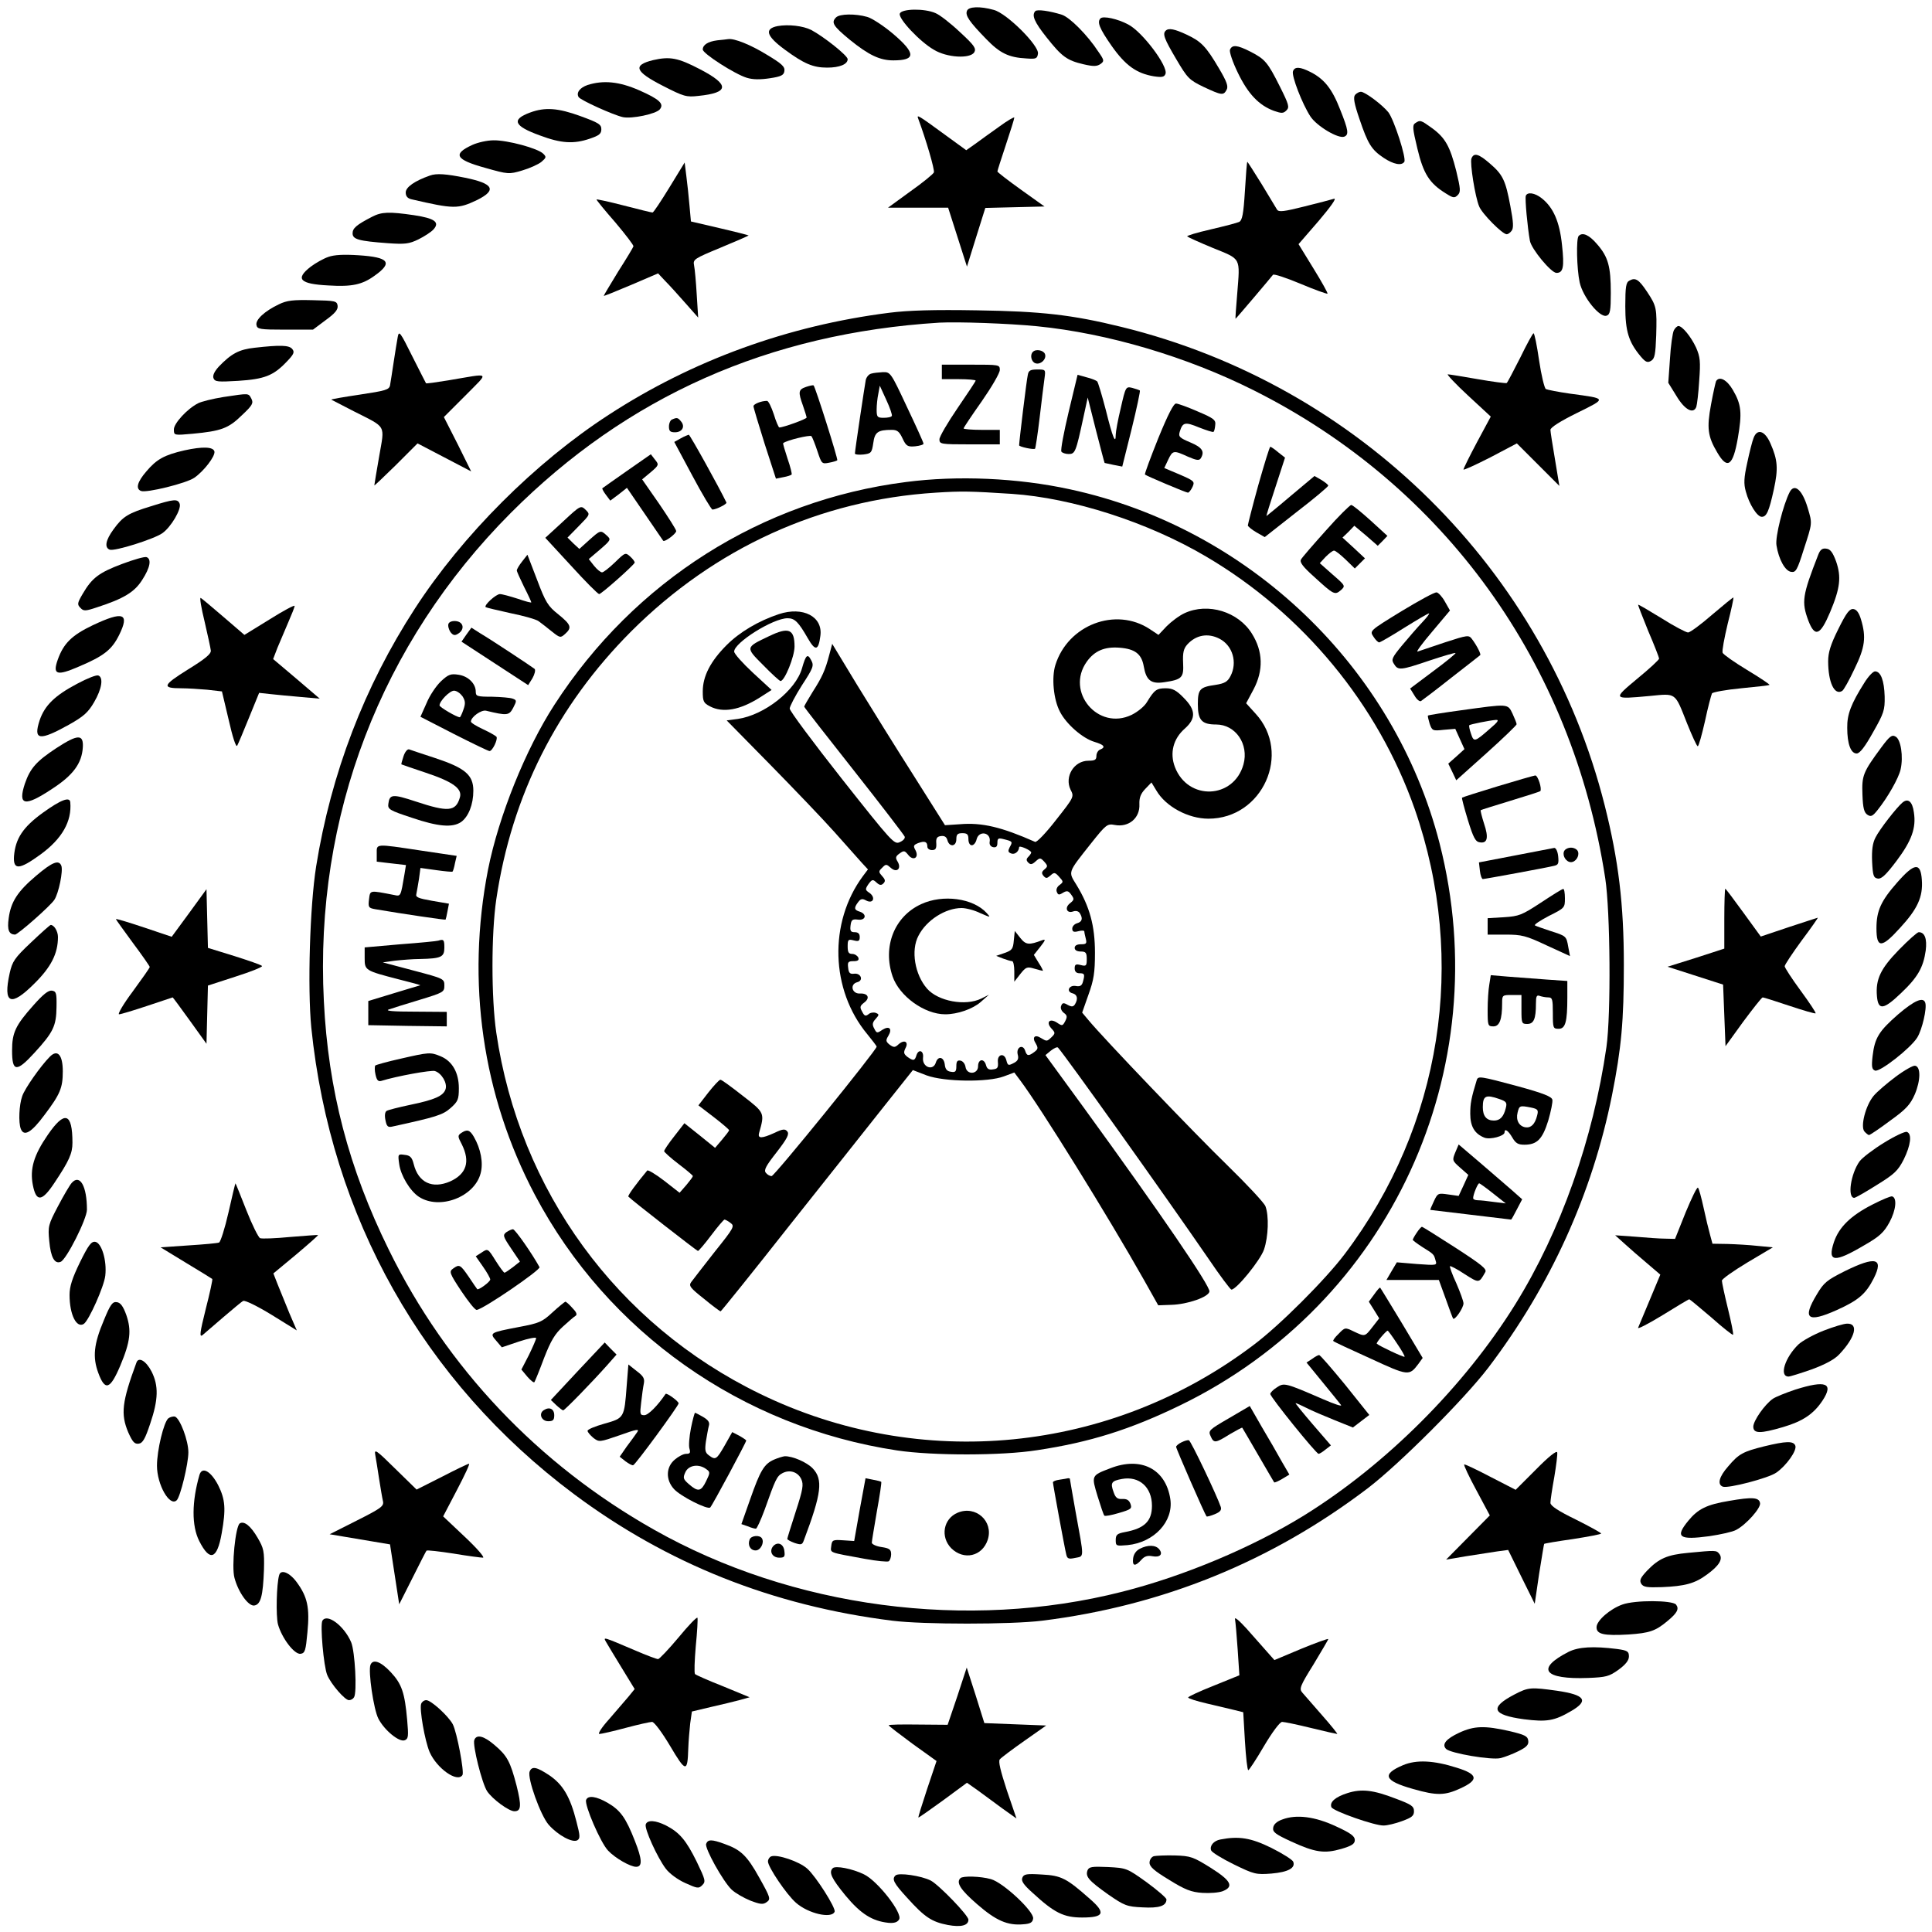<?xml version="1.0" standalone="no"?>
<!DOCTYPE svg PUBLIC "-//W3C//DTD SVG 20010904//EN"
 "http://www.w3.org/TR/2001/REC-SVG-20010904/DTD/svg10.dtd">
<svg version="1.0" xmlns="http://www.w3.org/2000/svg"
 width="800pt" height="800pt" viewBox="0 0 800 800"
 preserveAspectRatio="xMidYMid meet">

<g transform="translate(0,800) scale(0.1,-0.1)"
fill="#000000" stroke="none">
<path d="M4004 7955 c-8 -19 10 -45 79 -116 57 -59 93 -77 167 -81 40 -3 45
-1 48 20 5 33 -129 167 -183 181 -57 16 -105 14 -111 -4z"/>
<path d="M3726 7944 c-8 -20 83 -117 141 -150 54 -33 149 -38 167 -11 9 16 2
28 -59 84 -38 36 -84 72 -102 79 -46 20 -139 18 -147 -2z"/>
<path d="M4287 7954 c-16 -17 -4 -45 46 -108 64 -81 85 -96 153 -112 43 -10
56 -9 71 1 16 12 16 15 -9 51 -45 69 -118 142 -151 153 -51 16 -102 23 -110
15z"/>
<path d="M3462 7928 c-21 -21 -13 -35 56 -92 79 -64 125 -86 181 -86 94 0 94
29 -1 110 -39 33 -88 65 -107 70 -49 14 -114 13 -129 -2z"/>
<path d="M4557 7924 c-15 -15 -5 -41 46 -114 57 -81 103 -114 175 -126 34 -5
43 -3 48 10 12 31 -97 176 -155 205 -43 23 -103 36 -114 25z"/>
<path d="M3220 7892 c-56 -11 -47 -41 29 -97 80 -59 118 -75 176 -75 52 0 85
14 85 35 0 15 -100 94 -151 121 -34 17 -94 24 -139 16z"/>
<path d="M4827 7873 c-14 -13 -6 -34 43 -117 47 -80 54 -87 114 -116 75 -35
82 -36 95 -12 8 14 1 34 -31 88 -54 92 -74 112 -133 140 -51 24 -76 29 -88 17z"/>
<path d="M2970 7833 c-39 -5 -60 -19 -60 -38 0 -17 133 -102 182 -117 26 -8
56 -8 96 -2 47 7 58 13 60 30 3 18 -12 31 -72 67 -68 42 -136 69 -161 65 -5
-1 -26 -3 -45 -5z"/>
<path d="M5093 7794 c-3 -9 11 -51 33 -96 42 -87 87 -134 149 -157 32 -11 39
-11 52 2 13 13 10 24 -27 98 -51 102 -62 114 -122 145 -55 28 -76 30 -85 8z"/>
<path d="M2704 7751 c-85 -21 -75 -47 40 -106 88 -45 98 -48 149 -42 127 13
129 46 6 110 -92 48 -125 54 -195 38z"/>
<path d="M5354 7705 c-7 -18 38 -135 72 -187 26 -40 115 -93 140 -84 20 8 18
26 -17 113 -33 85 -65 125 -121 154 -45 23 -67 24 -74 4z"/>
<path d="M2433 7648 c-32 -11 -48 -32 -37 -50 8 -13 143 -74 183 -83 37 -8
137 13 153 32 19 23 -1 42 -85 79 -82 36 -148 43 -214 22z"/>
<path d="M5611 7607 c-8 -10 -4 -35 18 -99 35 -104 50 -128 101 -162 41 -27
74 -33 85 -16 9 15 -42 173 -66 205 -26 32 -97 85 -114 85 -7 0 -18 -6 -24
-13z"/>
<path d="M2195 7534 c-79 -29 -67 -56 41 -95 88 -33 140 -36 207 -13 38 13 47
20 47 39 0 20 -12 27 -86 54 -93 34 -147 38 -209 15z"/>
<path d="M3802 7509 c33 -89 69 -212 65 -223 -3 -7 -47 -43 -98 -79 l-92 -67
125 0 124 0 39 -122 39 -122 38 122 38 121 123 3 122 3 -98 70 c-53 38 -97 72
-97 75 0 3 16 53 35 110 19 57 35 108 35 113 0 4 -28 -12 -62 -37 -35 -25 -80
-57 -100 -72 l-37 -26 -88 64 c-112 82 -118 85 -111 67z"/>
<path d="M5860 7490 c-12 -8 -11 -22 9 -105 25 -105 50 -144 118 -186 30 -19
36 -20 49 -7 13 13 12 25 -6 100 -26 103 -46 138 -101 178 -46 33 -48 34 -69
20z"/>
<path d="M1956 7400 c-83 -38 -70 -61 53 -95 95 -27 99 -27 153 -11 31 9 66
25 79 35 21 18 22 21 9 34 -22 23 -150 57 -206 56 -27 0 -66 -9 -88 -19z"/>
<path d="M6093 7344 c-7 -19 15 -159 32 -199 12 -30 96 -115 114 -115 5 0 14
6 20 14 9 11 8 35 -5 103 -20 107 -31 130 -86 177 -45 39 -65 45 -75 20z"/>
<path d="M2772 7224 c-35 -57 -66 -104 -70 -104 -4 0 -58 13 -119 29 -62 16
-113 27 -113 25 0 -3 35 -46 78 -95 42 -50 76 -94 75 -99 -1 -4 -29 -51 -63
-104 -33 -54 -60 -99 -60 -101 0 -2 51 19 113 45 l112 48 30 -32 c17 -17 54
-58 83 -91 l53 -60 -6 95 c-3 52 -8 107 -11 121 -5 25 0 28 111 74 63 26 115
49 115 50 0 1 -54 15 -119 30 l-120 28 -6 66 c-3 36 -9 91 -13 122 l-7 56 -63
-103z"/>
<path d="M5155 7210 c-6 -97 -11 -122 -24 -129 -9 -4 -62 -18 -118 -31 -57
-13 -100 -26 -97 -29 3 -3 51 -25 107 -48 118 -48 112 -37 100 -190 -5 -57 -8
-103 -7 -103 2 0 146 170 155 182 3 5 54 -12 114 -37 59 -25 110 -43 112 -41
2 2 -24 49 -58 104 l-62 101 84 97 c49 58 75 94 63 91 -10 -3 -66 -18 -123
-32 -84 -21 -106 -24 -113 -13 -4 7 -33 55 -64 106 -31 50 -58 92 -59 92 -2 0
-6 -54 -10 -120z"/>
<path d="M1780 7273 c-63 -22 -100 -48 -100 -70 0 -15 7 -24 23 -28 177 -41
193 -41 273 -3 82 41 68 68 -50 92 -79 16 -119 19 -146 9z"/>
<path d="M6318 7189 c-4 -12 7 -131 17 -186 6 -34 88 -133 110 -133 28 0 33
24 23 115 -10 97 -36 156 -84 194 -29 23 -60 27 -66 10z"/>
<path d="M1540 7102 c-64 -33 -80 -47 -80 -68 0 -25 24 -32 146 -41 71 -5 88
-3 127 16 24 12 52 30 62 41 27 30 5 46 -81 59 -103 15 -134 14 -174 -7z"/>
<path d="M6537 7023 c-11 -10 -8 -137 4 -192 13 -61 84 -149 112 -138 14 5 17
21 17 94 0 110 -11 149 -56 201 -33 39 -61 52 -77 35z"/>
<path d="M1359 6936 c-20 -7 -52 -25 -72 -40 -66 -51 -46 -72 73 -78 97 -6
140 3 192 41 76 54 58 76 -67 84 -62 4 -101 2 -126 -7z"/>
<path d="M6747 6838 c-14 -7 -17 -25 -17 -106 0 -104 14 -148 63 -207 21 -25
29 -28 44 -19 15 9 18 27 21 105 3 112 2 121 -38 181 -34 51 -48 60 -73 46z"/>
<path d="M1155 6740 c-59 -28 -98 -64 -93 -86 3 -17 14 -19 118 -19 l116 0 52
39 c40 29 52 44 50 60 -3 20 -10 21 -103 23 -82 2 -107 -1 -140 -17z"/>
<path d="M3683 6705 c-420 -53 -816 -197 -1163 -423 -304 -197 -605 -498 -802
-802 -209 -322 -347 -682 -409 -1068 -26 -165 -36 -502 -20 -667 80 -784 464
-1466 1088 -1932 386 -288 822 -462 1318 -524 128 -16 491 -16 620 0 499 62
949 245 1348 548 131 100 400 369 500 500 258 340 430 720 512 1128 39 196 49
308 49 540 0 251 -22 432 -79 659 -246 976 -1018 1741 -2000 1982 -207 51
-334 65 -600 69 -177 3 -283 0 -362 -10z m612 -56 c292 -29 619 -126 896 -265
790 -396 1319 -1130 1456 -2021 21 -137 24 -564 5 -698 -55 -382 -189 -762
-377 -1065 -211 -340 -535 -664 -875 -875 -214 -132 -496 -251 -753 -316 -641
-163 -1366 -67 -1939 257 -480 271 -858 670 -1098 1159 -166 337 -251 662
-269 1030 -39 765 236 1481 774 2021 482 483 1069 744 1775 788 76 4 285 -3
405 -15z"/>
<path d="M4277 6543 c-13 -12 -7 -41 10 -47 21 -8 48 17 40 38 -6 16 -38 22
-50 9z"/>
<path d="M3900 6460 l0 -30 70 0 c39 0 70 -3 70 -6 0 -3 -34 -54 -75 -114 -41
-60 -75 -118 -75 -129 0 -20 5 -21 125 -21 l125 0 0 30 0 30 -75 0 c-41 0 -75
3 -75 6 0 3 34 54 75 112 41 59 75 117 75 130 0 22 -2 22 -120 22 l-120 0 0
-30z"/>
<path d="M4256 6448 c-5 -19 -36 -277 -36 -292 0 -6 60 -19 66 -14 2 3 11 61
19 129 8 68 17 141 20 162 5 37 5 37 -30 37 -28 0 -36 -4 -39 -22z"/>
<path d="M3608 6453 c-10 -2 -20 -14 -23 -26 -5 -27 -45 -293 -45 -305 0 -4
16 -6 35 -4 32 4 35 7 41 47 6 46 19 55 77 55 22 0 31 -7 44 -35 15 -32 21
-36 53 -33 19 2 35 7 34 11 0 5 -31 73 -69 153 -66 141 -68 144 -99 143 -17
-1 -39 -3 -48 -6z m85 -175 c-2 -5 -17 -8 -34 -8 -26 0 -29 3 -29 34 0 18 3
48 7 66 l6 33 27 -59 c15 -32 25 -62 23 -66z"/>
<path d="M4425 6294 c-20 -84 -34 -158 -30 -164 3 -5 17 -10 30 -10 27 0 30 8
61 151 l18 83 34 -135 c19 -74 35 -135 36 -136 0 0 17 -4 37 -8 l36 -7 39 156
c21 85 36 157 34 159 -3 2 -17 7 -32 11 -26 6 -27 5 -47 -83 -12 -49 -21 -99
-21 -111 0 -43 -13 -11 -41 102 -16 61 -32 115 -36 119 -5 4 -24 12 -45 17
l-36 10 -37 -154z"/>
<path d="M3338 6398 c-32 -11 -34 -20 -13 -78 8 -23 15 -46 15 -49 0 -6 -96
-41 -113 -41 -3 0 -14 25 -23 55 -10 30 -22 55 -28 55 -24 0 -56 -13 -56 -22
0 -6 21 -75 46 -155 l47 -145 30 6 c17 3 32 8 35 11 2 2 -5 32 -17 66 -11 34
-20 63 -18 64 14 12 111 35 117 29 4 -5 15 -33 25 -63 17 -51 18 -53 48 -47
17 3 32 8 34 10 4 4 -91 304 -98 310 -2 2 -16 -1 -31 -6z"/>
<path d="M4796 6185 c-32 -80 -57 -147 -55 -150 7 -6 170 -75 178 -75 4 0 13
11 19 24 10 22 7 25 -53 51 l-64 27 16 34 c19 40 23 40 82 13 35 -15 46 -17
53 -7 17 28 7 45 -43 66 -45 19 -50 24 -44 44 12 40 22 42 80 18 31 -12 58
-21 60 -18 3 2 6 15 7 28 3 21 -6 28 -72 56 -41 18 -82 33 -90 33 -10 1 -34
-46 -74 -144z"/>
<path d="M2783 6263 c-7 -2 -13 -16 -13 -29 0 -19 5 -24 25 -24 30 0 43 24 25
45 -13 16 -17 17 -37 8z"/>
<path d="M2819 6185 l-27 -15 75 -140 c41 -77 79 -140 83 -140 15 0 61 23 58
29 -28 59 -151 281 -156 281 -4 -1 -19 -7 -33 -15z"/>
<path d="M5210 5990 c-24 -87 -43 -162 -43 -166 1 -4 16 -17 35 -28 l35 -20
131 103 c73 56 132 106 132 110 0 4 -13 14 -29 24 l-28 16 -99 -83 c-54 -46
-100 -83 -100 -83 -1 1 16 56 38 122 l39 120 -28 22 c-15 13 -30 23 -33 23 -3
0 -25 -72 -50 -160z"/>
<path d="M2596 6050 c-54 -38 -100 -70 -102 -72 -1 -2 5 -14 15 -27 l18 -24
35 26 34 27 74 -108 c40 -59 75 -109 76 -111 6 -7 54 29 54 40 0 6 -32 56 -70
112 l-71 102 36 30 c34 29 34 31 17 52 l-17 22 -99 -69z"/>
<path d="M3751 6004 c-597 -76 -1124 -410 -1455 -922 -120 -185 -231 -462
-275 -682 -91 -466 -24 -935 194 -1348 301 -569 857 -961 1500 -1058 148 -22
433 -22 579 1 220 33 387 86 593 186 868 421 1314 1388 1074 2327 -187 729
-789 1306 -1531 1466 -216 47 -465 58 -679 30z m439 -49 c251 -17 563 -117
805 -260 401 -236 711 -612 863 -1045 219 -629 112 -1311 -290 -1843 -80 -106
-270 -296 -377 -376 -593 -449 -1380 -526 -2045 -202 -592 288 -995 841 -1091
1495 -21 144 -21 409 0 552 64 430 251 801 559 1110 346 345 782 544 1261 574
108 7 144 6 315 -5z"/>
<path d="M4905 5461 c-22 -10 -55 -35 -74 -54 l-34 -36 -36 24 c-141 93 -339
18 -391 -149 -16 -51 -8 -142 19 -193 26 -51 93 -110 143 -125 40 -12 48 -22
23 -32 -8 -3 -15 -15 -15 -26 0 -16 -6 -20 -33 -20 -60 0 -100 -66 -74 -120
15 -29 15 -30 -60 -125 -41 -53 -80 -94 -87 -91 -138 61 -219 81 -312 73 l-61
-4 -130 206 c-72 113 -177 282 -234 375 l-103 170 -12 -45 c-17 -65 -30 -93
-69 -154 -19 -31 -35 -58 -35 -61 0 -3 93 -122 206 -265 113 -143 207 -266
210 -273 3 -7 -6 -17 -20 -23 -23 -11 -32 -1 -240 262 -119 151 -216 281 -216
291 0 9 23 53 51 97 47 72 50 81 38 103 -15 29 -22 23 -38 -33 -26 -92 -156
-194 -266 -210 l-46 -6 178 -181 c98 -100 219 -226 268 -281 49 -55 100 -112
114 -128 l25 -27 -21 -28 c-142 -192 -134 -471 18 -654 21 -26 39 -49 39 -52
0 -14 -423 -536 -435 -536 -7 0 -18 6 -24 14 -9 11 1 29 45 85 44 57 53 75 44
86 -9 11 -18 11 -53 -6 -53 -24 -70 -24 -64 -1 24 84 24 84 -68 155 -47 37
-88 67 -92 66 -5 0 -27 -24 -50 -53 l-41 -53 64 -49 c35 -27 63 -51 63 -54 0
-3 -13 -20 -29 -39 l-29 -34 -63 51 -64 51 -42 -54 c-23 -29 -42 -57 -42 -62
1 -4 27 -28 60 -53 33 -25 59 -47 59 -50 0 -3 -12 -19 -27 -37 l-28 -32 -64
50 c-35 27 -67 46 -70 42 -45 -54 -82 -104 -78 -108 14 -15 284 -225 288 -225
3 0 28 29 55 65 27 36 52 65 55 65 3 0 15 -6 25 -14 18 -13 14 -20 -66 -120
-46 -59 -90 -115 -97 -125 -11 -15 -4 -24 53 -69 35 -29 66 -52 69 -52 2 0
132 161 287 358 156 196 334 421 396 499 l113 142 57 -22 c74 -27 254 -29 320
-4 l43 16 24 -32 c85 -113 364 -563 513 -827 l59 -105 55 2 c66 2 153 32 157
55 4 22 -201 322 -520 761 l-159 218 23 19 c13 10 26 16 29 12 31 -34 443
-612 623 -874 48 -71 91 -128 95 -128 21 0 120 122 135 166 18 53 21 139 6
179 -5 14 -77 91 -159 171 -136 132 -512 525 -574 600 l-26 31 26 74 c22 61
27 91 27 174 0 112 -22 191 -76 280 -35 57 -39 48 60 173 62 78 67 82 98 76
58 -11 105 29 102 86 -1 26 5 43 24 63 l26 27 20 -33 c39 -67 132 -117 216
-117 224 0 346 271 195 435 l-39 43 31 58 c41 78 39 157 -7 230 -56 91 -182
130 -279 85z m145 -106 c54 -28 75 -98 45 -155 -12 -23 -24 -30 -62 -36 -65
-9 -73 -18 -73 -80 0 -66 16 -84 76 -84 80 0 136 -81 113 -165 -40 -144 -230
-152 -284 -11 -22 58 -7 117 41 159 47 42 46 77 -5 128 -30 31 -46 39 -74 39
-38 0 -47 -7 -77 -56 -10 -18 -38 -41 -64 -54 -139 -67 -275 95 -186 220 32
45 74 63 136 58 64 -5 91 -26 100 -77 10 -58 30 -74 84 -66 75 11 82 19 79 80
-2 42 2 59 17 76 36 40 86 49 134 24z m-1040 -830 c0 -15 6 -25 14 -25 8 0 17
11 20 25 10 38 61 28 54 -11 -2 -11 4 -20 15 -22 12 -2 17 3 17 18 0 19 4 21
27 15 36 -9 37 -10 24 -33 -8 -16 -7 -21 6 -26 15 -6 32 8 33 26 0 9 50 -13
50 -22 0 -3 -5 -11 -12 -18 -9 -9 -9 -15 0 -24 9 -9 16 -8 30 5 18 16 20 16
36 -1 15 -17 15 -20 1 -32 -12 -10 -13 -16 -4 -27 10 -11 14 -11 29 2 15 14
19 13 36 -6 18 -20 18 -21 1 -34 -10 -7 -15 -19 -11 -28 5 -13 9 -14 25 -4 17
10 23 9 35 -8 13 -18 12 -21 -5 -35 -24 -18 -14 -44 13 -34 11 4 22 1 27 -7
14 -22 10 -36 -11 -42 -11 -3 -20 -13 -20 -22 0 -13 6 -16 25 -11 14 4 25 3
25 -1 0 -5 3 -18 6 -30 5 -20 2 -23 -20 -23 -16 0 -26 -5 -26 -15 0 -9 9 -15
25 -15 21 0 25 -5 25 -31 0 -28 -2 -31 -25 -25 -20 5 -25 3 -25 -14 0 -13 7
-20 20 -20 21 0 23 -4 14 -36 -4 -15 -12 -20 -28 -17 -29 6 -43 -23 -15 -30
20 -5 24 -23 10 -46 -7 -10 -13 -11 -30 -2 -17 10 -22 9 -27 -4 -4 -9 1 -21
11 -29 14 -10 15 -16 6 -34 -11 -21 -13 -21 -35 -6 -30 19 -46 1 -22 -25 16
-17 16 -20 1 -35 -20 -19 -20 -19 -45 -4 -25 16 -38 3 -21 -23 10 -18 10 -23
-6 -35 -24 -18 -31 -17 -38 5 -9 29 -38 15 -31 -15 5 -17 1 -26 -13 -34 -26
-14 -28 -13 -34 10 -8 32 -38 25 -35 -7 2 -23 -1 -29 -20 -31 -17 -3 -25 2
-29 17 -8 30 -33 26 -33 -4 0 -34 -47 -37 -52 -3 -2 13 -11 24 -20 26 -14 3
-18 -3 -18 -23 0 -22 -4 -26 -22 -23 -17 2 -24 11 -26 31 -4 31 -28 36 -37 7
-11 -36 -57 -19 -53 20 4 29 -18 38 -27 11 -7 -24 -13 -25 -38 -7 -15 12 -16
18 -8 35 15 27 -4 38 -28 17 -15 -14 -20 -14 -37 -2 -16 13 -17 18 -6 36 18
30 5 44 -24 26 -22 -15 -24 -15 -34 5 -9 16 -8 25 6 40 15 17 15 19 0 25 -9 3
-23 1 -30 -6 -12 -9 -17 -7 -26 11 -11 19 -9 24 9 38 25 19 15 39 -19 37 -33
-1 -42 39 -10 47 27 7 15 39 -14 35 -16 -2 -22 3 -24 25 -3 23 0 27 22 27 18
0 24 4 20 15 -4 8 -15 15 -25 15 -15 0 -19 7 -19 31 0 28 2 31 25 25 20 -5 25
-3 25 14 0 14 -7 20 -21 20 -16 0 -20 5 -17 28 3 23 7 27 31 24 32 -4 38 23 7
33 -23 7 -25 15 -7 39 11 15 18 16 34 7 29 -15 40 13 13 32 -18 12 -18 15 -4
36 15 20 18 21 33 7 13 -12 20 -13 29 -4 9 9 8 16 -5 30 -15 17 -16 20 0 35
15 16 18 15 35 0 25 -23 46 -4 29 25 -10 16 -9 22 8 34 18 13 21 12 35 -5 21
-28 47 -13 31 18 -10 18 -9 22 11 30 27 10 38 6 38 -15 0 -8 9 -14 19 -14 15
0 19 6 18 27 -2 22 3 29 19 31 15 2 23 -3 27 -17 8 -30 37 -27 37 4 0 20 5 25
25 25 20 0 25 -5 25 -25z"/>
<path d="M3814 4256 c-111 -51 -160 -176 -118 -299 28 -82 132 -157 218 -157
51 0 114 22 147 51 l34 30 -32 -16 c-66 -32 -178 -11 -224 41 -51 58 -68 159
-36 219 33 65 112 115 179 115 18 0 53 -9 77 -21 44 -19 44 -19 27 0 -56 62
-182 79 -272 37z"/>
<path d="M4198 4106 c-3 -35 -7 -41 -38 -52 l-35 -12 28 -11 c16 -6 33 -11 38
-11 5 0 9 -19 9 -42 l0 -43 25 32 c23 29 28 31 58 22 17 -5 33 -9 35 -9 2 0
-5 15 -17 33 l-20 33 27 34 c21 27 23 32 8 27 -55 -21 -68 -20 -91 9 l-23 29
-4 -39z"/>
<path d="M3225 5457 c-84 -28 -162 -74 -216 -128 -67 -67 -99 -129 -99 -192 0
-41 3 -48 30 -62 54 -28 124 -15 205 36 l50 32 -77 71 c-43 40 -78 79 -78 88
0 37 161 138 221 138 30 0 45 -15 84 -83 31 -54 44 -52 52 10 11 80 -72 123
-172 90z"/>
<path d="M3185 5366 c-99 -47 -99 -46 -25 -120 35 -36 68 -66 72 -66 17 0 58
101 58 143 0 72 -24 82 -105 43z"/>
<path d="M2332 5841 l-74 -68 107 -116 c59 -65 111 -117 116 -117 9 0 141 117
147 130 1 4 -7 15 -18 25 -20 18 -21 18 -63 -23 -24 -23 -48 -42 -54 -42 -6 0
-21 12 -33 27 l-22 28 47 40 c45 39 46 41 27 58 -25 23 -26 22 -72 -19 l-41
-37 -25 23 -24 24 47 48 c47 48 47 48 28 67 -20 19 -21 19 -93 -48z"/>
<path d="M5490 5803 c-52 -58 -99 -112 -103 -120 -6 -11 8 -30 54 -71 82 -75
86 -77 111 -56 20 18 19 19 -34 65 l-53 47 24 26 c14 14 29 26 35 26 6 0 27
-17 48 -37 l38 -37 21 21 21 21 -46 43 -47 43 25 24 24 25 49 -41 48 -42 20
20 20 21 -70 64 c-39 35 -74 64 -80 64 -5 0 -53 -47 -105 -106z"/>
<path d="M2162 5675 c-12 -15 -22 -32 -22 -37 0 -5 14 -35 30 -68 17 -33 30
-62 30 -64 0 -3 -25 4 -57 15 -31 10 -64 19 -73 19 -16 0 -67 -46 -59 -54 2
-2 49 -13 103 -25 55 -11 107 -26 116 -33 10 -7 34 -26 54 -42 35 -28 37 -28
56 -11 29 26 25 38 -28 81 -43 34 -53 50 -88 143 l-40 104 -22 -28z"/>
<path d="M5803 5469 c-132 -81 -132 -81 -116 -105 8 -13 19 -24 24 -24 4 0 51
27 103 60 53 33 99 60 103 60 4 0 -9 -17 -28 -37 -20 -21 -57 -64 -83 -95 -42
-51 -46 -59 -34 -77 17 -28 27 -27 148 14 57 19 105 33 107 31 2 -2 -39 -36
-92 -75 l-96 -72 18 -29 c9 -16 21 -26 27 -23 6 4 63 47 126 97 63 49 117 91
119 93 5 3 -13 39 -34 67 -13 17 -17 17 -112 -14 -54 -18 -105 -35 -113 -38
-8 -3 19 34 60 82 l74 88 -21 37 c-11 20 -27 37 -34 38 -8 2 -73 -34 -146 -78z"/>
<path d="M1857 5417 c-3 -8 1 -23 8 -34 11 -14 18 -16 32 -7 28 17 23 48 -8
52 -16 2 -29 -3 -32 -11z"/>
<path d="M1931 5372 l-20 -29 138 -90 138 -90 18 29 c9 16 13 33 9 38 -11 9
-177 119 -226 148 l-36 23 -21 -29z"/>
<path d="M1826 5179 c-20 -19 -47 -59 -60 -91 l-25 -56 138 -71 c77 -39 143
-71 148 -71 12 0 35 48 29 59 -3 4 -27 18 -55 31 -28 13 -51 27 -51 32 0 19
43 50 63 45 87 -21 95 -20 112 12 15 29 15 32 -2 38 -10 4 -48 7 -85 8 -63 0
-68 2 -68 21 0 33 -31 64 -71 70 -32 5 -42 2 -73 -27z m89 -62 c12 -19 13 -30
4 -55 -6 -18 -13 -32 -15 -32 -13 0 -84 42 -84 49 0 18 42 61 60 61 11 0 26
-11 35 -23z"/>
<path d="M6051 5059 c-74 -10 -136 -20 -138 -22 -2 -2 2 -17 7 -34 10 -29 13
-30 58 -25 l48 4 19 -42 19 -42 -33 -30 -34 -30 17 -35 16 -34 125 112 c69 62
125 116 125 120 0 5 -8 24 -17 44 -20 42 -17 41 -212 14z m119 -76 c-64 -56
-67 -57 -79 -21 -6 17 -9 33 -7 35 4 4 84 20 110 22 15 1 8 -9 -24 -36z"/>
<path d="M1671 4869 c-6 -18 -10 -33 -9 -34 2 -1 48 -17 102 -35 111 -37 152
-66 140 -103 -17 -58 -49 -60 -182 -16 -97 32 -109 31 -114 -10 -3 -22 6 -27
97 -57 109 -37 168 -42 204 -18 31 22 51 73 51 130 0 65 -34 94 -158 135 -53
17 -102 34 -108 36 -7 2 -17 -10 -23 -28z"/>
<path d="M6201 4744 c-79 -24 -145 -45 -147 -47 -2 -1 9 -43 24 -92 23 -75 32
-91 50 -93 31 -5 37 19 17 78 -9 28 -15 53 -14 55 2 2 58 19 123 39 66 20 122
38 124 40 8 9 -10 66 -21 65 -7 -1 -77 -21 -156 -45z"/>
<path d="M1560 4466 l0 -34 60 -7 61 -7 -6 -37 c-16 -94 -15 -93 -43 -87 -103
20 -99 21 -104 -18 -4 -33 -2 -36 27 -41 111 -19 288 -45 290 -43 1 2 5 17 8
35 l6 31 -70 12 c-57 10 -69 15 -65 28 2 10 7 38 11 63 l6 45 65 -9 c36 -5 66
-8 68 -6 2 2 7 18 10 35 l7 30 -148 22 c-192 29 -183 29 -183 -12z"/>
<path d="M6275 4458 l-151 -29 4 -35 c2 -19 8 -34 12 -34 8 0 264 47 296 55
17 4 19 10 16 40 -2 19 -9 34 -16 34 -6 -1 -79 -15 -161 -31z"/>
<path d="M6476 4474 c-7 -19 10 -44 29 -44 19 0 36 25 29 44 -3 9 -16 16 -29
16 -13 0 -26 -7 -29 -16z"/>
<path d="M6380 4262 c-78 -51 -90 -56 -152 -60 l-68 -4 0 -34 0 -34 74 0 c67
0 84 -4 171 -45 l96 -44 -7 37 c-8 46 -8 46 -74 67 -30 10 -59 20 -64 23 -5 3
21 20 57 39 66 33 67 34 67 73 0 22 -3 40 -7 39 -5 0 -46 -26 -93 -57z"/>
<path d="M1815 4105 c-5 -2 -76 -9 -157 -15 l-148 -13 0 -44 c0 -51 1 -52 140
-88 52 -13 93 -24 90 -25 -3 -1 -52 -15 -110 -33 l-105 -32 0 -50 0 -50 163
-3 162 -2 0 30 0 30 -132 1 c-88 0 -125 3 -108 9 14 5 71 23 128 40 98 30 102
32 102 59 0 28 -2 29 -127 62 l-128 34 50 7 c28 3 75 7 105 7 87 2 100 8 100
47 0 33 -3 36 -25 29z"/>
<path d="M6167 3924 c-4 -22 -7 -69 -7 -106 0 -65 1 -68 24 -68 25 0 36 28 36
96 0 33 1 34 40 34 l40 0 0 -60 c0 -57 1 -60 24 -60 27 0 36 21 36 84 0 31 3
37 16 32 9 -3 24 -6 35 -6 17 0 19 -8 19 -65 0 -62 1 -65 24 -65 28 0 36 28
36 130 l0 68 -87 6 c-49 4 -120 9 -159 12 l-71 6 -6 -38z"/>
<path d="M1658 3616 c-54 -12 -100 -25 -104 -28 -3 -4 -3 -21 1 -38 5 -23 11
-29 23 -26 64 20 208 46 223 41 28 -9 52 -50 44 -75 -9 -28 -45 -44 -147 -65
-47 -10 -91 -21 -97 -25 -7 -4 -9 -19 -5 -38 5 -26 10 -31 28 -27 183 40 209
48 242 77 30 27 34 35 34 82 0 64 -27 112 -75 132 -43 18 -49 17 -167 -10z"/>
<path d="M6115 3528 c-23 -75 -27 -97 -27 -140 0 -52 18 -83 59 -99 24 -9 83
7 83 22 0 18 15 8 32 -21 14 -24 24 -30 50 -30 53 0 75 23 99 100 11 38 19 77
17 86 -2 13 -37 27 -143 56 -156 42 -164 43 -170 26z m94 -79 c29 -10 32 -15
26 -38 -9 -36 -24 -51 -49 -51 -31 0 -46 19 -46 55 0 48 12 54 69 34z m130
-35 c29 -6 32 -10 26 -33 -9 -36 -25 -52 -48 -49 -27 4 -41 30 -33 61 7 29 9
30 55 21z"/>
<path d="M1909 3308 c-14 -10 -14 -14 3 -46 36 -72 20 -123 -48 -154 -74 -32
-132 -5 -151 72 -7 28 -15 36 -38 38 -27 4 -28 3 -22 -38 6 -47 45 -112 82
-136 85 -55 229 -1 255 97 12 43 1 102 -28 152 -17 29 -28 32 -53 15z"/>
<path d="M6026 3228 c-13 -32 -13 -34 20 -63 l34 -30 -20 -44 -20 -43 -43 6
c-42 6 -44 6 -60 -29 -9 -19 -16 -35 -14 -35 1 0 76 -9 167 -20 91 -11 166
-20 167 -20 2 0 12 19 24 42 l22 42 -44 39 c-24 21 -83 72 -131 113 l-88 75
-14 -33z m157 -170 l52 -41 -49 6 c-27 4 -57 7 -67 7 -11 0 -19 4 -19 9 0 15
19 61 25 61 3 0 29 -19 58 -42z"/>
<path d="M5866 2895 c-9 -13 -16 -26 -16 -29 0 -2 17 -15 37 -28 51 -32 50
-31 57 -56 7 -22 7 -22 -77 -16 l-83 7 -22 -37 -21 -36 108 0 109 0 28 -77
c15 -43 29 -80 31 -83 7 -8 43 44 43 63 0 9 -14 47 -30 84 -17 36 -28 68 -26
70 2 2 30 -12 61 -33 60 -38 59 -38 85 8 8 13 -13 30 -124 102 -73 47 -135 86
-138 86 -3 0 -13 -11 -22 -25z"/>
<path d="M2097 2898 c-16 -12 -14 -18 19 -67 l37 -55 -29 -23 c-16 -12 -32
-23 -35 -23 -3 0 -20 23 -37 50 -31 50 -32 51 -57 34 l-25 -16 30 -43 c17 -24
30 -48 30 -53 0 -10 -50 -46 -54 -40 -2 2 -17 24 -35 51 -35 51 -39 53 -65 34
-17 -12 -15 -19 34 -93 29 -43 57 -79 64 -78 26 2 266 166 260 177 -30 55
-101 157 -110 157 -5 0 -18 -6 -27 -12z"/>
<path d="M5690 2640 l-22 -30 22 -35 21 -34 -28 -36 c-32 -41 -31 -40 -78 -18
-35 17 -36 17 -62 -10 -15 -14 -25 -28 -22 -30 2 -3 71 -35 153 -72 158 -73
161 -73 199 -23 l18 25 -86 144 c-48 79 -88 145 -90 147 -2 2 -13 -11 -25 -28z
m94 -202 c20 -29 34 -54 32 -56 -4 -3 -104 44 -115 54 -4 4 39 54 45 54 2 0
19 -23 38 -52z"/>
<path d="M2288 2566 c-43 -40 -55 -45 -140 -61 -120 -23 -122 -24 -93 -57 l23
-27 71 24 c39 13 71 19 71 14 0 -5 -14 -37 -30 -70 l-31 -60 25 -30 c14 -16
27 -26 29 -22 3 5 21 49 40 100 28 72 45 100 78 130 23 21 46 41 53 45 7 5 2
16 -14 32 -13 15 -26 26 -29 26 -3 -1 -27 -20 -53 -44z"/>
<path d="M2392 2322 l-111 -119 23 -22 c12 -11 25 -21 28 -21 6 0 120 117 183
188 l38 43 -25 25 -24 25 -112 -119z"/>
<path d="M5433 2373 l-23 -15 67 -82 c36 -44 71 -87 76 -94 5 -7 -28 4 -74 24
-159 69 -162 69 -192 49 -15 -9 -27 -22 -27 -27 0 -13 190 -248 200 -248 4 0
17 8 29 18 l22 17 -76 88 c-41 48 -73 87 -70 87 3 0 23 -9 45 -20 21 -11 73
-33 115 -50 l77 -31 34 26 34 26 -100 125 c-56 68 -104 124 -108 123 -4 0 -17
-7 -29 -16z"/>
<path d="M2595 2262 c-10 -133 -10 -134 -92 -157 -39 -11 -71 -24 -70 -30 0
-5 11 -18 24 -29 24 -18 25 -18 109 11 72 26 83 27 72 12 -7 -10 -26 -37 -43
-59 l-29 -42 24 -19 c14 -10 28 -18 32 -16 10 3 188 246 188 256 0 9 -50 45
-54 39 -33 -49 -72 -88 -88 -88 -18 0 -19 4 -13 53 3 28 8 64 11 78 4 21 -2
31 -30 52 l-34 27 -7 -88z"/>
<path d="M5088 2127 c-81 -47 -86 -51 -75 -74 13 -30 20 -29 79 8 28 16 51 29
52 27 1 -2 31 -52 66 -113 35 -60 65 -112 66 -113 2 -2 16 4 33 14 l30 18 -32
55 c-17 31 -54 95 -82 142 l-50 87 -87 -51z"/>
<path d="M2252 2161 c-23 -14 -10 -46 18 -46 20 0 25 5 25 25 0 26 -20 36 -43
21z"/>
<path d="M2861 2086 c-7 -36 -10 -74 -6 -85 5 -17 2 -21 -14 -21 -11 0 -32
-11 -47 -24 -37 -31 -38 -84 -3 -122 27 -30 140 -87 150 -76 9 9 149 270 149
277 0 2 -13 11 -29 20 l-29 15 -31 -55 c-34 -59 -38 -62 -66 -41 -15 11 -17
21 -12 57 4 24 9 53 12 64 5 15 -2 25 -24 38 -16 9 -31 17 -33 17 -2 0 -10
-29 -17 -64z m63 -169 c17 -12 17 -15 0 -50 -21 -43 -33 -46 -71 -13 -24 21
-26 26 -15 50 13 29 55 36 86 13z"/>
<path d="M4893 2028 c-13 -6 -23 -15 -23 -19 0 -8 119 -280 126 -288 2 -2 17
2 34 9 22 9 29 17 25 30 -14 43 -124 275 -132 276 -4 2 -18 -2 -30 -8z"/>
<path d="M3205 1956 c-41 -18 -57 -45 -99 -165 l-36 -102 26 -9 c14 -6 29 -10
34 -10 4 0 20 35 36 78 45 127 51 140 74 152 30 16 64 5 78 -25 10 -22 7 -42
-23 -134 -19 -59 -35 -110 -35 -113 0 -4 14 -11 30 -17 28 -9 32 -8 39 12 73
194 80 251 36 297 -24 25 -83 51 -116 50 -8 -1 -28 -7 -44 -14z"/>
<path d="M4597 1920 c-79 -30 -78 -30 -52 -116 13 -42 25 -78 28 -80 3 -3 30
2 60 11 51 15 55 18 48 38 -6 16 -16 21 -34 20 -20 -1 -28 5 -36 29 -14 38 -9
46 35 54 71 13 124 -34 124 -111 0 -64 -31 -94 -112 -109 -32 -6 -38 -11 -38
-33 0 -25 2 -25 49 -21 110 11 191 98 177 191 -19 125 -122 177 -249 127z"/>
<path d="M3560 1749 l-23 -130 -46 3 c-43 3 -46 1 -49 -24 -3 -29 -13 -25 140
-53 49 -9 92 -13 98 -10 5 3 10 17 10 29 0 20 -7 25 -40 30 -22 3 -40 12 -40
18 0 7 10 65 21 130 12 66 20 120 18 122 -2 2 -18 6 -35 9 l-30 6 -24 -130z"/>
<path d="M4388 1873 c-16 -2 -28 -7 -28 -11 0 -9 48 -270 55 -298 4 -18 9 -21
37 -15 38 8 38 -7 2 190 -13 74 -24 136 -24 138 0 1 -3 2 -7 2 -5 -1 -20 -4
-35 -6z"/>
<path d="M3965 1736 c-59 -25 -72 -100 -26 -147 52 -51 128 -34 151 35 25 77
-50 144 -125 112z"/>
<path d="M3104 1625 c-9 -23 3 -45 25 -45 20 0 37 32 26 50 -9 15 -45 12 -51
-5z"/>
<path d="M3201 1597 c-17 -21 -3 -47 26 -47 21 0 24 4 21 27 -3 31 -29 41 -47
20z"/>
<path d="M4720 1587 c-16 -8 -26 -23 -28 -40 -4 -32 8 -35 34 -6 13 15 26 19
46 15 31 -6 45 8 28 29 -15 18 -47 19 -80 2z"/>
<path d="M6931 6632 c-5 -10 -13 -63 -16 -118 l-7 -99 34 -55 c34 -57 70 -76
82 -45 3 9 9 57 12 108 6 81 4 99 -13 138 -21 45 -57 89 -73 89 -5 0 -14 -8
-19 -18z"/>
<path d="M1647 6605 c-3 -17 -11 -64 -17 -105 -6 -41 -13 -84 -15 -96 -4 -18
-19 -22 -125 -38 -67 -10 -120 -19 -118 -21 2 -1 44 -23 93 -48 138 -70 128
-53 105 -187 -11 -63 -20 -117 -20 -120 0 -2 40 36 89 84 l90 90 111 -58 111
-58 -56 113 -57 112 89 89 c100 102 109 93 -71 63 -49 -8 -91 -14 -92 -12 -1
1 -26 51 -57 112 -50 101 -55 107 -60 80z"/>
<path d="M6295 6519 c-28 -55 -53 -103 -56 -105 -3 -2 -57 5 -120 16 -63 11
-118 20 -124 20 -5 0 32 -40 84 -88 l94 -87 -57 -106 c-31 -58 -56 -109 -56
-113 0 -4 50 19 111 50 l110 58 88 -88 88 -88 -18 109 c-10 59 -19 115 -19
123 0 10 41 36 110 70 125 62 126 59 -29 80 -49 7 -94 16 -100 19 -6 4 -19 58
-28 119 -9 62 -19 112 -23 112 -3 0 -28 -45 -55 -101z"/>
<path d="M1054 6560 c-64 -7 -96 -24 -148 -78 -19 -21 -26 -37 -22 -48 6 -15
18 -16 102 -11 108 7 145 21 199 77 32 33 36 42 25 55 -13 16 -50 17 -156 5z"/>
<path d="M7106 6422 c-2 -4 -12 -48 -21 -97 -18 -97 -14 -132 26 -199 42 -72
65 -55 85 60 18 104 15 139 -21 200 -24 41 -55 58 -69 36z"/>
<path d="M925 6356 c-44 -7 -92 -19 -105 -26 -45 -23 -100 -83 -100 -108 0
-25 0 -25 78 -18 117 11 148 22 203 76 45 42 49 51 40 69 -13 24 -8 23 -116 7z"/>
<path d="M7261 6186 c-5 -12 -17 -59 -26 -102 -14 -63 -15 -87 -6 -119 14 -53
47 -105 66 -105 20 0 30 22 50 113 19 87 16 123 -14 191 -23 53 -55 63 -70 22z"/>
<path d="M763 6135 c-82 -19 -114 -36 -157 -87 -38 -44 -45 -72 -22 -81 22 -9
189 32 221 55 39 27 86 88 83 108 -4 20 -48 22 -125 5z"/>
<path d="M7411 5963 c-27 -52 -61 -187 -55 -221 9 -58 36 -107 61 -110 19 -3
25 7 52 93 36 111 36 106 16 173 -22 73 -54 102 -74 65z"/>
<path d="M626 5904 c-95 -29 -117 -42 -156 -96 -33 -45 -38 -75 -16 -84 20 -8
184 44 218 68 36 25 80 100 72 122 -8 21 -23 20 -118 -10z"/>
<path d="M7529 5703 c-66 -169 -70 -195 -41 -273 27 -70 49 -62 90 35 42 100
47 146 25 210 -14 38 -24 51 -40 53 -17 3 -26 -4 -34 -25z"/>
<path d="M506 5665 c-96 -36 -125 -58 -163 -123 -23 -39 -24 -45 -10 -59 13
-14 20 -14 68 2 111 36 156 63 188 114 33 51 39 86 18 94 -8 3 -53 -10 -101
-28z"/>
<path d="M847 5427 c13 -56 25 -111 26 -121 1 -14 -23 -34 -96 -79 -104 -65
-108 -77 -26 -77 25 0 74 -3 107 -6 l61 -7 28 -118 c16 -71 30 -114 35 -107 4
7 26 59 49 116 l42 103 46 -5 c25 -3 82 -8 126 -12 l79 -7 -96 82 -97 82 18
47 c11 26 31 73 45 106 14 32 26 62 26 67 0 5 -47 -20 -104 -56 l-104 -64 -86
74 c-48 41 -90 77 -95 79 -5 3 2 -40 16 -97z"/>
<path d="M7090 5455 c-47 -41 -92 -74 -100 -74 -8 0 -58 26 -110 59 -52 32
-96 58 -97 56 -1 -1 18 -50 42 -109 25 -58 45 -110 45 -114 0 -5 -40 -42 -90
-83 -103 -86 -103 -86 50 -72 113 11 104 17 156 -114 21 -52 40 -94 44 -94 4
0 17 47 30 104 12 57 26 109 29 115 4 5 58 15 121 21 63 6 116 12 117 14 2 2
-40 30 -93 62 -53 32 -98 64 -101 71 -3 8 7 61 21 120 15 58 25 107 24 109 -2
1 -41 -31 -88 -71z"/>
<path d="M7612 5395 c-32 -64 -42 -97 -42 -133 0 -87 26 -143 58 -123 6 3 29
44 51 91 44 90 49 132 27 205 -8 27 -18 41 -31 43 -16 2 -29 -14 -63 -83z"/>
<path d="M384 5411 c-86 -41 -121 -75 -145 -143 -22 -62 -4 -68 88 -28 104 44
136 70 166 130 45 91 18 101 -109 41z"/>
<path d="M7720 5173 c-55 -87 -72 -131 -71 -187 0 -67 15 -106 39 -106 13 0
34 27 68 88 45 79 49 92 48 148 -2 66 -16 104 -40 104 -8 0 -28 -21 -44 -47z"/>
<path d="M320 5169 c-93 -49 -135 -90 -156 -152 -27 -83 -1 -86 123 -17 60 34
78 50 103 93 32 55 39 102 17 110 -8 3 -46 -12 -87 -34z"/>
<path d="M7790 4905 c-76 -103 -81 -116 -78 -196 2 -56 7 -74 21 -83 14 -9 21
-6 41 19 42 52 88 133 96 169 12 53 1 125 -21 136 -15 9 -25 1 -59 -45z"/>
<path d="M233 4902 c-82 -54 -108 -83 -130 -147 -30 -91 -1 -97 112 -22 88 57
124 106 128 173 3 55 -21 54 -110 -4z"/>
<path d="M178 4635 c-83 -60 -114 -107 -120 -180 -4 -59 22 -57 110 7 89 65
130 137 123 216 -2 24 -38 11 -113 -43z"/>
<path d="M7878 4677 c-25 -21 -95 -111 -112 -145 -12 -23 -16 -52 -14 -100 3
-59 6 -67 24 -70 15 -2 34 16 77 73 63 84 82 137 72 201 -6 45 -24 60 -47 41z"/>
<path d="M150 4374 c-77 -65 -105 -108 -114 -176 -7 -49 1 -67 26 -68 12 0
147 119 163 144 18 27 37 120 29 141 -10 26 -37 16 -104 -41z"/>
<path d="M7856 4346 c-68 -77 -86 -118 -86 -190 0 -83 21 -83 97 1 73 79 96
129 91 199 -5 74 -30 72 -102 -10z"/>
<path d="M783 4219 l-72 -98 -116 39 c-63 21 -115 37 -115 34 0 -2 32 -46 70
-98 39 -52 70 -97 70 -100 0 -4 -32 -49 -70 -101 -39 -52 -64 -95 -57 -95 7 0
60 16 117 35 57 19 105 35 105 35 1 0 33 -43 71 -96 l69 -96 3 121 3 120 114
37 c63 20 113 40 110 44 -2 4 -54 22 -114 41 l-110 34 -3 121 -3 122 -72 -99z"/>
<path d="M7140 4196 l0 -124 -117 -38 -118 -37 115 -37 115 -37 5 -128 5 -127
73 101 c41 55 77 101 81 101 4 0 54 -16 111 -35 57 -19 105 -33 108 -31 2 3
-26 45 -62 94 -36 49 -66 95 -66 101 0 6 32 54 70 106 39 52 69 95 67 95 -2 0
-55 -18 -120 -39 l-116 -39 -72 99 c-39 54 -73 99 -75 99 -2 0 -4 -56 -4 -124z"/>
<path d="M129 4098 c-69 -65 -78 -79 -89 -128 -28 -127 4 -141 102 -43 70 69
98 125 98 193 0 24 -16 50 -30 50 -3 0 -40 -33 -81 -72z"/>
<path d="M7863 4067 c-76 -78 -97 -122 -91 -192 5 -59 27 -57 99 12 70 66 93
107 103 177 6 49 -4 76 -29 76 -6 0 -43 -33 -82 -73z"/>
<path d="M139 3838 c-75 -84 -89 -114 -89 -188 0 -89 18 -91 93 -9 78 85 90
111 91 189 1 58 -1 65 -19 68 -15 2 -37 -16 -76 -60z"/>
<path d="M7860 3800 c-80 -70 -97 -97 -106 -173 -5 -44 -3 -55 10 -60 19 -8
148 93 175 137 20 32 41 122 33 144 -8 25 -44 10 -112 -48z"/>
<path d="M206 3624 c-37 -37 -104 -132 -114 -163 -13 -36 -16 -109 -6 -135 13
-34 44 -16 98 57 65 86 76 112 76 181 0 68 -22 93 -54 60z"/>
<path d="M7849 3541 c-36 -27 -77 -62 -91 -79 -33 -40 -55 -126 -38 -147 7 -8
16 -15 19 -15 4 0 43 26 87 59 67 48 84 67 103 110 24 57 25 114 1 118 -8 2
-45 -19 -81 -46z"/>
<path d="M198 3301 c-58 -84 -75 -141 -62 -208 14 -72 38 -69 90 10 60 90 74
121 74 165 0 125 -32 135 -102 33z"/>
<path d="M7801 3268 c-44 -27 -90 -62 -101 -77 -37 -52 -51 -151 -22 -151 5 0
47 24 93 53 73 45 88 59 112 106 29 59 35 106 13 114 -7 3 -50 -17 -95 -45z"/>
<path d="M297 3102 c-8 -9 -34 -53 -57 -97 -40 -76 -42 -83 -36 -144 6 -67 22
-96 47 -86 24 9 109 178 109 216 0 97 -29 149 -63 111z"/>
<path d="M946 2979 c-15 -66 -33 -122 -39 -124 -7 -3 -64 -8 -127 -12 l-115
-8 105 -64 c58 -35 107 -65 109 -67 2 -2 -10 -58 -27 -124 -25 -100 -27 -119
-13 -108 9 8 48 41 86 74 39 33 75 64 82 67 7 4 58 -21 117 -57 l105 -65 -31
72 c-16 40 -38 93 -48 118 l-18 46 94 78 c51 43 93 80 91 81 -1 1 -53 -3 -115
-8 -61 -6 -118 -8 -125 -5 -7 3 -33 55 -57 116 -24 61 -44 111 -45 111 -1 0
-14 -54 -29 -121z"/>
<path d="M6980 2980 l-44 -110 -40 1 c-23 0 -78 4 -124 8 l-84 6 39 -35 c21
-19 63 -56 93 -81 l55 -47 -43 -103 c-24 -57 -46 -110 -49 -117 -3 -7 42 16
101 52 58 36 108 66 111 66 2 0 43 -34 91 -75 47 -42 88 -74 90 -72 3 2 -7 51
-21 108 -14 57 -25 109 -25 116 0 7 47 40 105 75 l106 63 -63 6 c-35 4 -91 7
-125 8 l-62 1 -10 37 c-6 21 -18 71 -27 113 -9 41 -19 78 -23 82 -4 4 -26 -42
-51 -102z"/>
<path d="M7755 3013 c-91 -46 -140 -94 -161 -156 -28 -84 1 -87 126 -13 63 36
81 53 104 95 27 50 32 101 11 107 -5 2 -41 -13 -80 -33z"/>
<path d="M331 2773 c-32 -66 -43 -100 -43 -135 0 -82 29 -139 59 -120 21 14
84 155 89 200 7 62 -15 136 -42 140 -16 2 -28 -14 -63 -85z"/>
<path d="M7640 2737 c-76 -38 -88 -48 -117 -97 -61 -101 -39 -119 82 -65 91
41 121 67 154 132 42 84 7 92 -119 30z"/>
<path d="M430 2533 c-42 -99 -47 -153 -23 -218 28 -76 49 -69 91 30 42 100 47
146 25 210 -13 36 -24 51 -39 53 -18 3 -27 -9 -54 -75z"/>
<path d="M7551 2490 c-41 -16 -88 -42 -104 -57 -56 -54 -81 -133 -41 -133 7 0
51 14 97 30 56 21 94 41 114 63 66 70 80 128 31 126 -13 0 -56 -13 -97 -29z"/>
<path d="M565 2358 c-60 -163 -66 -213 -34 -289 18 -40 26 -49 43 -47 17 2 27
20 48 83 34 100 35 157 6 215 -23 45 -54 63 -63 38z"/>
<path d="M7434 2246 c-39 -13 -81 -30 -93 -38 -34 -24 -80 -90 -81 -115 0 -30
29 -30 124 -2 81 24 126 54 163 110 47 72 14 85 -113 45z"/>
<path d="M697 2127 c-19 -16 -47 -132 -47 -196 0 -79 53 -172 82 -143 15 15
48 151 48 198 0 49 -34 139 -55 148 -7 2 -20 -1 -28 -7z"/>
<path d="M7305 2011 c-88 -22 -105 -31 -149 -83 -38 -43 -46 -75 -22 -84 22
-8 188 35 221 58 41 28 87 92 79 112 -8 20 -38 19 -129 -3z"/>
<path d="M1554 1975 c3 -16 10 -61 16 -100 6 -38 13 -80 16 -92 4 -20 -9 -29
-108 -79 l-113 -57 125 -21 125 -21 19 -124 19 -124 55 109 c30 60 56 111 58
113 3 3 53 -3 112 -12 59 -10 114 -17 122 -17 8 1 -25 39 -75 86 l-90 85 57
109 c32 61 55 110 50 109 -4 0 -54 -24 -112 -54 l-105 -53 -88 86 c-80 79 -88
84 -83 57z"/>
<path d="M6361 1916 l-85 -85 -105 54 c-57 30 -106 53 -108 51 -3 -2 20 -51
51 -108 l55 -103 -90 -91 -91 -92 83 14 c46 7 104 16 129 20 l45 6 55 -112 55
-111 18 123 c11 68 20 124 21 125 2 2 55 11 119 20 64 10 117 20 117 23 0 3
-47 29 -105 58 -74 36 -105 57 -105 69 0 10 7 58 16 107 8 48 14 95 12 102 -2
9 -36 -18 -87 -70z"/>
<path d="M826 1893 c-32 -111 -33 -211 -1 -274 44 -87 74 -76 93 32 18 101 15
140 -15 200 -30 57 -66 78 -77 42z"/>
<path d="M7159 1785 c-91 -15 -128 -33 -168 -82 -56 -68 -39 -81 87 -64 47 7
97 18 111 26 42 22 103 91 99 111 -4 24 -32 26 -129 9z"/>
<path d="M993 1692 c-18 -11 -35 -181 -22 -226 16 -60 58 -118 82 -114 27 4
36 41 40 148 2 77 -1 89 -26 132 -29 50 -56 71 -74 60z"/>
<path d="M6990 1570 c-86 -8 -121 -23 -170 -74 -28 -30 -32 -40 -24 -54 9 -14
24 -16 85 -14 96 4 137 15 187 52 51 37 68 65 51 86 -12 15 -14 15 -129 4z"/>
<path d="M1156 1478 c-11 -36 -14 -169 -5 -204 16 -57 68 -126 94 -122 18 3
21 13 28 89 10 102 0 147 -44 207 -30 41 -66 55 -73 30z"/>
<path d="M6718 1356 c-51 -18 -106 -66 -107 -93 -1 -30 29 -37 133 -31 86 6
111 14 161 56 40 33 49 50 35 68 -16 18 -170 19 -222 0z"/>
<path d="M2810 1220 c-41 -49 -80 -90 -85 -90 -6 0 -49 16 -95 36 -136 58
-132 56 -121 36 5 -9 34 -57 64 -106 l55 -90 -26 -32 c-15 -17 -51 -59 -80
-93 -30 -33 -48 -61 -40 -61 7 0 56 11 108 25 52 14 102 25 110 25 9 0 41 -43
75 -100 65 -110 72 -110 75 -10 1 30 5 77 8 104 l7 49 80 19 c44 10 98 23 120
29 l39 11 -109 45 c-61 24 -113 47 -117 51 -4 4 -2 56 3 115 6 60 9 113 7 118
-2 5 -37 -31 -78 -81z"/>
<path d="M5114 1295 c2 -11 7 -68 11 -126 l7 -106 -106 -43 c-58 -23 -106 -45
-106 -49 0 -4 35 -15 78 -25 42 -10 93 -22 114 -27 l36 -9 7 -120 c4 -66 10
-120 14 -120 3 0 33 45 65 100 35 59 66 100 75 100 9 0 62 -11 119 -25 57 -14
106 -25 109 -25 3 0 -25 35 -63 78 -37 42 -74 85 -82 94 -13 15 -8 28 47 116
33 55 61 102 61 105 0 3 -50 -15 -111 -40 l-112 -47 -31 35 c-17 19 -55 62
-84 95 -31 34 -51 51 -48 39z"/>
<path d="M1335 1289 c-10 -16 5 -189 20 -225 16 -38 73 -104 90 -104 8 0 17 5
21 12 13 20 4 190 -12 228 -29 68 -100 121 -119 89z"/>
<path d="M6495 1160 c-137 -70 -103 -115 82 -108 73 3 86 6 125 34 30 22 43
39 43 55 0 21 -6 25 -50 31 -97 12 -158 9 -200 -12z"/>
<path d="M1534 1106 c-10 -26 13 -185 33 -223 25 -48 86 -98 109 -89 15 6 16
16 10 84 -10 112 -22 149 -68 198 -41 44 -74 56 -84 30z"/>
<path d="M3964 976 l-40 -118 -122 1 c-67 1 -122 0 -122 -3 0 -3 45 -37 99
-77 l99 -71 -39 -116 c-21 -64 -38 -117 -36 -118 1 -1 47 31 102 71 l99 73 44
-31 c24 -18 70 -51 102 -75 l59 -42 -40 117 c-26 80 -36 120 -29 128 6 7 51
41 101 76 l91 64 -128 5 -128 5 -36 115 -37 115 -39 -119z"/>
<path d="M6270 983 c-103 -54 -92 -84 40 -102 95 -12 126 -7 196 34 74 43 58
67 -59 84 -108 15 -118 15 -177 -16z"/>
<path d="M1744 945 c-8 -21 15 -153 35 -200 30 -68 115 -128 136 -95 8 13 -23
177 -40 210 -18 34 -90 100 -110 100 -9 0 -18 -7 -21 -15z"/>
<path d="M6042 825 c-54 -25 -73 -48 -54 -67 18 -18 188 -47 225 -38 17 4 51
17 75 29 34 17 43 27 40 44 -2 18 -15 24 -78 39 -102 23 -146 22 -208 -7z"/>
<path d="M1964 795 c-8 -21 32 -180 53 -212 22 -33 90 -83 113 -83 28 0 30 22
9 106 -26 100 -39 124 -91 168 -44 38 -75 46 -84 21z"/>
<path d="M5810 691 c-90 -38 -79 -65 42 -99 98 -28 131 -27 196 3 76 35 72 58
-15 85 -97 31 -168 34 -223 11z"/>
<path d="M2193 664 c-10 -27 45 -181 79 -220 39 -44 99 -76 119 -64 12 8 11
19 -4 77 -26 103 -56 153 -111 191 -54 36 -74 40 -83 16z"/>
<path d="M5579 575 c-50 -16 -74 -37 -66 -58 6 -16 182 -78 217 -76 14 0 48 8
75 18 41 15 50 22 50 41 0 21 -11 28 -75 52 -93 36 -142 42 -201 23z"/>
<path d="M2427 547 c-8 -20 60 -178 91 -210 29 -31 92 -67 116 -67 27 0 25 31
-5 107 -38 97 -60 127 -113 158 -47 27 -81 32 -89 12z"/>
<path d="M5310 466 c-23 -8 -36 -20 -38 -34 -3 -18 9 -27 74 -57 100 -46 138
-51 208 -31 44 13 56 21 56 37 0 16 -18 29 -77 56 -87 41 -165 51 -223 29z"/>
<path d="M2674 446 c-7 -17 48 -138 83 -184 15 -20 49 -45 80 -59 51 -23 56
-24 71 -9 15 15 13 22 -23 97 -44 89 -71 121 -127 150 -44 22 -77 24 -84 5z"/>
<path d="M5053 383 c-27 -5 -45 -26 -38 -45 3 -8 45 -34 94 -58 84 -41 92 -43
156 -38 69 6 100 23 90 49 -3 8 -44 34 -90 57 -85 42 -135 50 -212 35z"/>
<path d="M2924 365 c-7 -17 70 -156 106 -190 15 -14 50 -34 77 -45 42 -16 53
-17 68 -6 17 12 15 19 -31 101 -51 92 -77 116 -145 140 -52 19 -68 19 -75 0z"/>
<path d="M3193 313 c-7 -3 -13 -12 -13 -21 0 -23 77 -137 116 -171 51 -45 148
-67 160 -37 6 15 -78 147 -113 178 -33 30 -125 61 -150 51z"/>
<path d="M4778 314 c-10 -3 -18 -15 -18 -27 0 -17 20 -34 81 -71 66 -41 92
-51 138 -54 31 -2 68 1 84 7 48 19 34 44 -50 97 -72 45 -83 49 -148 51 -38 1
-78 -1 -87 -3z"/>
<path d="M3448 264 c-17 -17 -5 -42 53 -113 63 -76 111 -106 178 -113 23 -2
37 2 44 14 16 25 -89 160 -146 187 -47 23 -118 37 -129 25z"/>
<path d="M4503 255 c-9 -26 5 -42 85 -99 68 -47 78 -51 143 -54 69 -4 99 6 99
33 0 6 -37 38 -82 71 -81 58 -83 59 -160 63 -67 3 -79 1 -85 -14z"/>
<path d="M3708 234 c-16 -15 -7 -32 48 -92 73 -81 102 -100 169 -113 55 -10
85 -2 85 22 0 18 -123 145 -156 162 -39 20 -134 34 -146 21z"/>
<path d="M4233 224 c-5 -13 6 -29 43 -62 90 -83 129 -102 205 -102 91 0 99 19
32 77 -97 86 -119 97 -199 101 -64 4 -75 2 -81 -14z"/>
<path d="M3977 223 c-19 -18 0 -48 68 -107 79 -69 127 -90 193 -84 29 2 38 8
40 24 4 29 -124 149 -175 163 -43 12 -116 14 -126 4z"/>
</g>
</svg>
